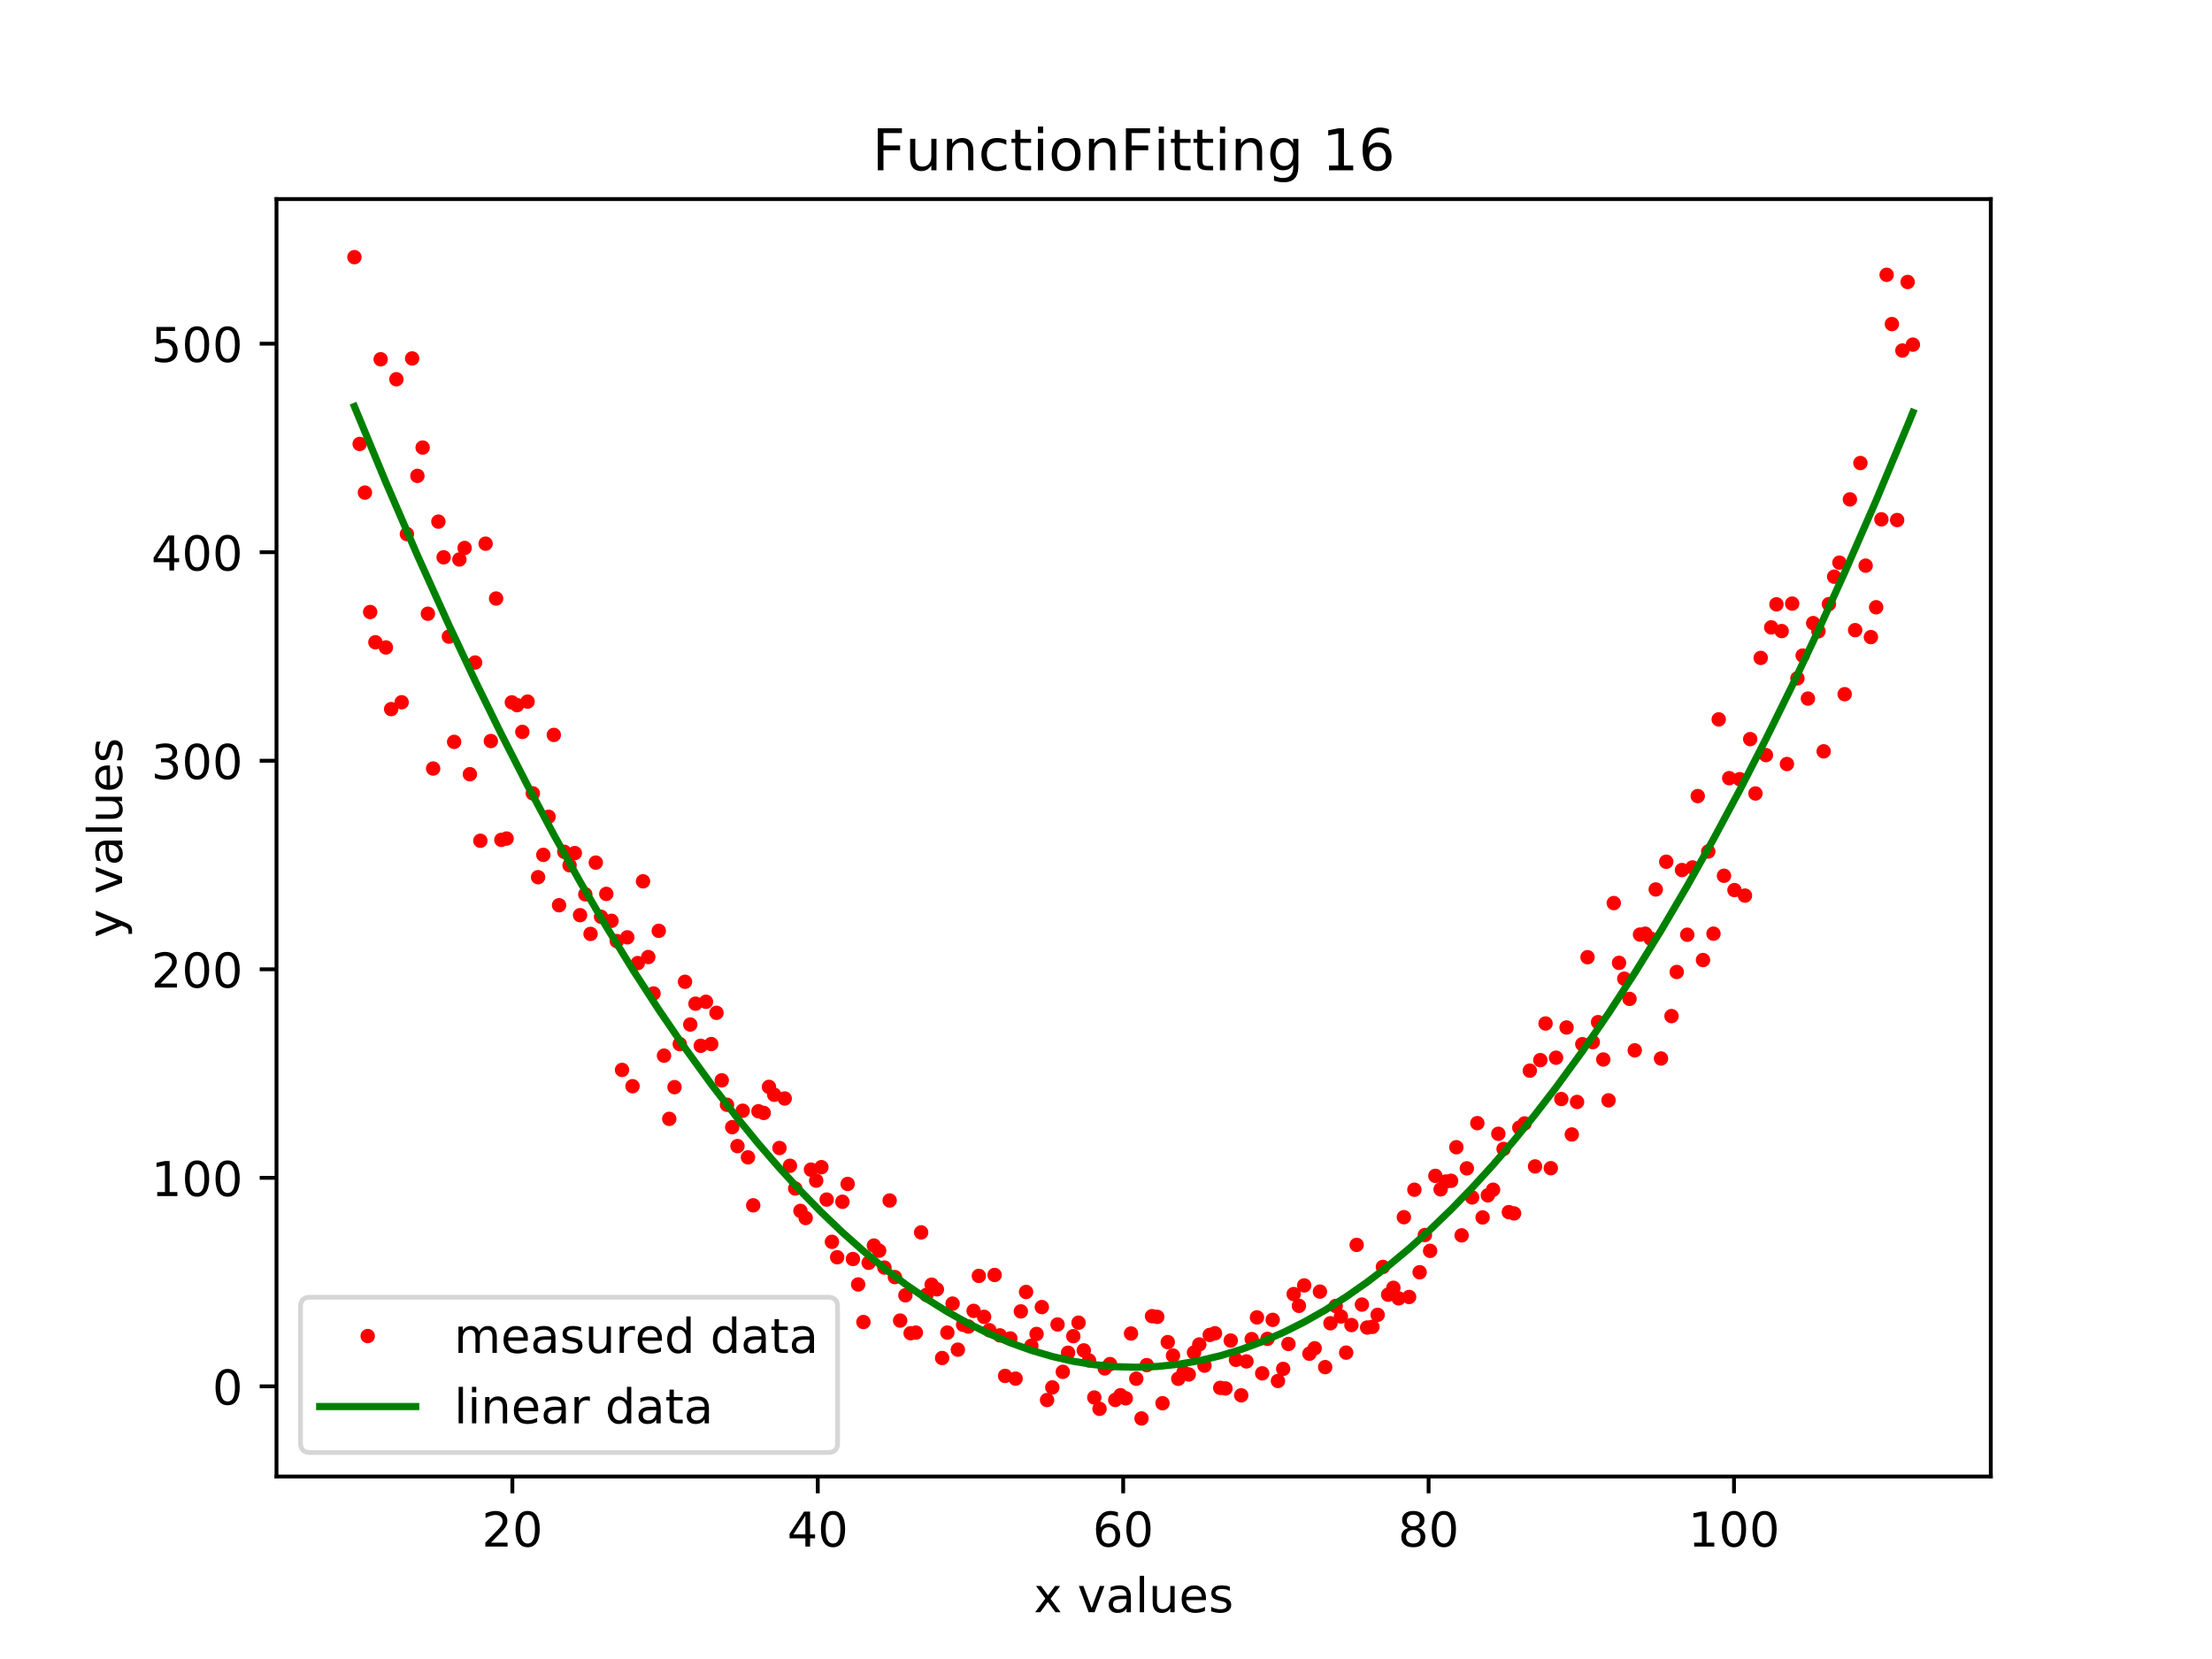 <?xml version="1.0" encoding="utf-8" standalone="no"?>
<!DOCTYPE svg PUBLIC "-//W3C//DTD SVG 1.1//EN"
  "http://www.w3.org/Graphics/SVG/1.1/DTD/svg11.dtd">
<!-- Created with matplotlib (https://matplotlib.org/) -->
<svg height="345.6pt" version="1.1" viewBox="0 0 460.8 345.6" width="460.8pt" xmlns="http://www.w3.org/2000/svg" xmlns:xlink="http://www.w3.org/1999/xlink">
 <defs>
  <style type="text/css">
*{stroke-linecap:butt;stroke-linejoin:round;}
  </style>
 </defs>
 <g id="figure_1">
  <g id="patch_1">
   <path d="M 0 345.6 
L 460.8 345.6 
L 460.8 0 
L 0 0 
z
" style="fill:#ffffff;"/>
  </g>
  <g id="axes_1">
   <g id="patch_2">
    <path d="M 57.6 307.584 
L 414.72 307.584 
L 414.72 41.472 
L 57.6 41.472 
z
" style="fill:#ffffff;"/>
   </g>
   <g id="matplotlib.axis_1">
    <g id="xtick_1">
     <g id="line2d_1">
      <defs>
       <path d="M 0 0 
L 0 3.5 
" id="me5ff15f5b8" style="stroke:#000000;stroke-width:0.8;"/>
      </defs>
      <g>
       <use style="stroke:#000000;stroke-width:0.8;" x="106.735" xlink:href="#me5ff15f5b8" y="307.584"/>
      </g>
     </g>
     <g id="text_1">
      <!-- 20 -->
      <defs>
       <path d="M 19.188 8.297 
L 53.609 8.297 
L 53.609 0 
L 7.328 0 
L 7.328 8.297 
Q 12.938 14.109 22.625 23.891 
Q 32.328 33.688 34.812 36.531 
Q 39.547 41.844 41.422 45.531 
Q 43.312 49.219 43.312 52.781 
Q 43.312 58.594 39.234 62.25 
Q 35.156 65.922 28.609 65.922 
Q 23.969 65.922 18.812 64.312 
Q 13.672 62.703 7.812 59.422 
L 7.812 69.391 
Q 13.766 71.781 18.938 73 
Q 24.125 74.219 28.422 74.219 
Q 39.75 74.219 46.484 68.547 
Q 53.219 62.891 53.219 53.422 
Q 53.219 48.922 51.531 44.891 
Q 49.859 40.875 45.406 35.406 
Q 44.188 33.984 37.641 27.219 
Q 31.109 20.453 19.188 8.297 
z
" id="DejaVuSans-50"/>
       <path d="M 31.781 66.406 
Q 24.172 66.406 20.328 58.906 
Q 16.5 51.422 16.5 36.375 
Q 16.5 21.391 20.328 13.891 
Q 24.172 6.391 31.781 6.391 
Q 39.453 6.391 43.281 13.891 
Q 47.125 21.391 47.125 36.375 
Q 47.125 51.422 43.281 58.906 
Q 39.453 66.406 31.781 66.406 
z
M 31.781 74.219 
Q 44.047 74.219 50.516 64.516 
Q 56.984 54.828 56.984 36.375 
Q 56.984 17.969 50.516 8.266 
Q 44.047 -1.422 31.781 -1.422 
Q 19.531 -1.422 13.062 8.266 
Q 6.594 17.969 6.594 36.375 
Q 6.594 54.828 13.062 64.516 
Q 19.531 74.219 31.781 74.219 
z
" id="DejaVuSans-48"/>
      </defs>
      <g transform="translate(100.373 322.182)scale(0.1 -0.1)">
       <use xlink:href="#DejaVuSans-50"/>
       <use x="63.623" xlink:href="#DejaVuSans-48"/>
      </g>
     </g>
    </g>
    <g id="xtick_2">
     <g id="line2d_2">
      <g>
       <use style="stroke:#000000;stroke-width:0.8;" x="170.358" xlink:href="#me5ff15f5b8" y="307.584"/>
      </g>
     </g>
     <g id="text_2">
      <!-- 40 -->
      <defs>
       <path d="M 37.797 64.312 
L 12.891 25.391 
L 37.797 25.391 
z
M 35.203 72.906 
L 47.609 72.906 
L 47.609 25.391 
L 58.016 25.391 
L 58.016 17.188 
L 47.609 17.188 
L 47.609 0 
L 37.797 0 
L 37.797 17.188 
L 4.891 17.188 
L 4.891 26.703 
z
" id="DejaVuSans-52"/>
      </defs>
      <g transform="translate(163.995 322.182)scale(0.1 -0.1)">
       <use xlink:href="#DejaVuSans-52"/>
       <use x="63.623" xlink:href="#DejaVuSans-48"/>
      </g>
     </g>
    </g>
    <g id="xtick_3">
     <g id="line2d_3">
      <g>
       <use style="stroke:#000000;stroke-width:0.8;" x="233.98" xlink:href="#me5ff15f5b8" y="307.584"/>
      </g>
     </g>
     <g id="text_3">
      <!-- 60 -->
      <defs>
       <path d="M 33.016 40.375 
Q 26.375 40.375 22.484 35.828 
Q 18.609 31.297 18.609 23.391 
Q 18.609 15.531 22.484 10.953 
Q 26.375 6.391 33.016 6.391 
Q 39.656 6.391 43.531 10.953 
Q 47.406 15.531 47.406 23.391 
Q 47.406 31.297 43.531 35.828 
Q 39.656 40.375 33.016 40.375 
z
M 52.594 71.297 
L 52.594 62.312 
Q 48.875 64.062 45.094 64.984 
Q 41.312 65.922 37.594 65.922 
Q 27.828 65.922 22.672 59.328 
Q 17.531 52.734 16.797 39.406 
Q 19.672 43.656 24.016 45.922 
Q 28.375 48.188 33.594 48.188 
Q 44.578 48.188 50.953 41.516 
Q 57.328 34.859 57.328 23.391 
Q 57.328 12.156 50.688 5.359 
Q 44.047 -1.422 33.016 -1.422 
Q 20.359 -1.422 13.672 8.266 
Q 6.984 17.969 6.984 36.375 
Q 6.984 53.656 15.188 63.938 
Q 23.391 74.219 37.203 74.219 
Q 40.922 74.219 44.703 73.484 
Q 48.484 72.75 52.594 71.297 
z
" id="DejaVuSans-54"/>
      </defs>
      <g transform="translate(227.618 322.182)scale(0.1 -0.1)">
       <use xlink:href="#DejaVuSans-54"/>
       <use x="63.623" xlink:href="#DejaVuSans-48"/>
      </g>
     </g>
    </g>
    <g id="xtick_4">
     <g id="line2d_4">
      <g>
       <use style="stroke:#000000;stroke-width:0.8;" x="297.602" xlink:href="#me5ff15f5b8" y="307.584"/>
      </g>
     </g>
     <g id="text_4">
      <!-- 80 -->
      <defs>
       <path d="M 31.781 34.625 
Q 24.75 34.625 20.719 30.859 
Q 16.703 27.094 16.703 20.516 
Q 16.703 13.922 20.719 10.156 
Q 24.75 6.391 31.781 6.391 
Q 38.812 6.391 42.859 10.172 
Q 46.922 13.969 46.922 20.516 
Q 46.922 27.094 42.891 30.859 
Q 38.875 34.625 31.781 34.625 
z
M 21.922 38.812 
Q 15.578 40.375 12.031 44.719 
Q 8.5 49.078 8.5 55.328 
Q 8.5 64.062 14.719 69.141 
Q 20.953 74.219 31.781 74.219 
Q 42.672 74.219 48.875 69.141 
Q 55.078 64.062 55.078 55.328 
Q 55.078 49.078 51.531 44.719 
Q 48 40.375 41.703 38.812 
Q 48.828 37.156 52.797 32.312 
Q 56.781 27.484 56.781 20.516 
Q 56.781 9.906 50.312 4.234 
Q 43.844 -1.422 31.781 -1.422 
Q 19.734 -1.422 13.25 4.234 
Q 6.781 9.906 6.781 20.516 
Q 6.781 27.484 10.781 32.312 
Q 14.797 37.156 21.922 38.812 
z
M 18.312 54.391 
Q 18.312 48.734 21.844 45.562 
Q 25.391 42.391 31.781 42.391 
Q 38.141 42.391 41.719 45.562 
Q 45.312 48.734 45.312 54.391 
Q 45.312 60.062 41.719 63.234 
Q 38.141 66.406 31.781 66.406 
Q 25.391 66.406 21.844 63.234 
Q 18.312 60.062 18.312 54.391 
z
" id="DejaVuSans-56"/>
      </defs>
      <g transform="translate(291.24 322.182)scale(0.1 -0.1)">
       <use xlink:href="#DejaVuSans-56"/>
       <use x="63.623" xlink:href="#DejaVuSans-48"/>
      </g>
     </g>
    </g>
    <g id="xtick_5">
     <g id="line2d_5">
      <g>
       <use style="stroke:#000000;stroke-width:0.8;" x="361.225" xlink:href="#me5ff15f5b8" y="307.584"/>
      </g>
     </g>
     <g id="text_5">
      <!-- 100 -->
      <defs>
       <path d="M 12.406 8.297 
L 28.516 8.297 
L 28.516 63.922 
L 10.984 60.406 
L 10.984 69.391 
L 28.422 72.906 
L 38.281 72.906 
L 38.281 8.297 
L 54.391 8.297 
L 54.391 0 
L 12.406 0 
z
" id="DejaVuSans-49"/>
      </defs>
      <g transform="translate(351.681 322.182)scale(0.1 -0.1)">
       <use xlink:href="#DejaVuSans-49"/>
       <use x="63.623" xlink:href="#DejaVuSans-48"/>
       <use x="127.246" xlink:href="#DejaVuSans-48"/>
      </g>
     </g>
    </g>
    <g id="text_6">
     <!-- x values -->
     <defs>
      <path d="M 54.891 54.688 
L 35.109 28.078 
L 55.906 0 
L 45.312 0 
L 29.391 21.484 
L 13.484 0 
L 2.875 0 
L 24.125 28.609 
L 4.688 54.688 
L 15.281 54.688 
L 29.781 35.203 
L 44.281 54.688 
z
" id="DejaVuSans-120"/>
      <path id="DejaVuSans-32"/>
      <path d="M 2.984 54.688 
L 12.5 54.688 
L 29.594 8.797 
L 46.688 54.688 
L 56.203 54.688 
L 35.688 0 
L 23.484 0 
z
" id="DejaVuSans-118"/>
      <path d="M 34.281 27.484 
Q 23.391 27.484 19.188 25 
Q 14.984 22.516 14.984 16.5 
Q 14.984 11.719 18.141 8.906 
Q 21.297 6.109 26.703 6.109 
Q 34.188 6.109 38.703 11.406 
Q 43.219 16.703 43.219 25.484 
L 43.219 27.484 
z
M 52.203 31.203 
L 52.203 0 
L 43.219 0 
L 43.219 8.297 
Q 40.141 3.328 35.547 0.953 
Q 30.953 -1.422 24.312 -1.422 
Q 15.922 -1.422 10.953 3.297 
Q 6 8.016 6 15.922 
Q 6 25.141 12.172 29.828 
Q 18.359 34.516 30.609 34.516 
L 43.219 34.516 
L 43.219 35.406 
Q 43.219 41.609 39.141 45 
Q 35.062 48.391 27.688 48.391 
Q 23 48.391 18.547 47.266 
Q 14.109 46.141 10.016 43.891 
L 10.016 52.203 
Q 14.938 54.109 19.578 55.047 
Q 24.219 56 28.609 56 
Q 40.484 56 46.344 49.844 
Q 52.203 43.703 52.203 31.203 
z
" id="DejaVuSans-97"/>
      <path d="M 9.422 75.984 
L 18.406 75.984 
L 18.406 0 
L 9.422 0 
z
" id="DejaVuSans-108"/>
      <path d="M 8.5 21.578 
L 8.5 54.688 
L 17.484 54.688 
L 17.484 21.922 
Q 17.484 14.156 20.5 10.266 
Q 23.531 6.391 29.594 6.391 
Q 36.859 6.391 41.078 11.031 
Q 45.312 15.672 45.312 23.688 
L 45.312 54.688 
L 54.297 54.688 
L 54.297 0 
L 45.312 0 
L 45.312 8.406 
Q 42.047 3.422 37.719 1 
Q 33.406 -1.422 27.688 -1.422 
Q 18.266 -1.422 13.375 4.438 
Q 8.5 10.297 8.5 21.578 
z
M 31.109 56 
z
" id="DejaVuSans-117"/>
      <path d="M 56.203 29.594 
L 56.203 25.203 
L 14.891 25.203 
Q 15.484 15.922 20.484 11.062 
Q 25.484 6.203 34.422 6.203 
Q 39.594 6.203 44.453 7.469 
Q 49.312 8.734 54.109 11.281 
L 54.109 2.781 
Q 49.266 0.734 44.188 -0.344 
Q 39.109 -1.422 33.891 -1.422 
Q 20.797 -1.422 13.156 6.188 
Q 5.516 13.812 5.516 26.812 
Q 5.516 40.234 12.766 48.109 
Q 20.016 56 32.328 56 
Q 43.359 56 49.781 48.891 
Q 56.203 41.797 56.203 29.594 
z
M 47.219 32.234 
Q 47.125 39.594 43.094 43.984 
Q 39.062 48.391 32.422 48.391 
Q 24.906 48.391 20.391 44.141 
Q 15.875 39.891 15.188 32.172 
z
" id="DejaVuSans-101"/>
      <path d="M 44.281 53.078 
L 44.281 44.578 
Q 40.484 46.531 36.375 47.5 
Q 32.281 48.484 27.875 48.484 
Q 21.188 48.484 17.844 46.438 
Q 14.5 44.391 14.5 40.281 
Q 14.5 37.156 16.891 35.375 
Q 19.281 33.594 26.516 31.984 
L 29.594 31.297 
Q 39.156 29.25 43.188 25.516 
Q 47.219 21.781 47.219 15.094 
Q 47.219 7.469 41.188 3.016 
Q 35.156 -1.422 24.609 -1.422 
Q 20.219 -1.422 15.453 -0.562 
Q 10.688 0.297 5.422 2 
L 5.422 11.281 
Q 10.406 8.688 15.234 7.391 
Q 20.062 6.109 24.812 6.109 
Q 31.156 6.109 34.562 8.281 
Q 37.984 10.453 37.984 14.406 
Q 37.984 18.062 35.516 20.016 
Q 33.062 21.969 24.703 23.781 
L 21.578 24.516 
Q 13.234 26.266 9.516 29.906 
Q 5.812 33.547 5.812 39.891 
Q 5.812 47.609 11.281 51.797 
Q 16.75 56 26.812 56 
Q 31.781 56 36.172 55.266 
Q 40.578 54.547 44.281 53.078 
z
" id="DejaVuSans-115"/>
     </defs>
     <g transform="translate(215.349 335.861)scale(0.1 -0.1)">
      <use xlink:href="#DejaVuSans-120"/>
      <use x="59.18" xlink:href="#DejaVuSans-32"/>
      <use x="90.967" xlink:href="#DejaVuSans-118"/>
      <use x="150.146" xlink:href="#DejaVuSans-97"/>
      <use x="211.426" xlink:href="#DejaVuSans-108"/>
      <use x="239.209" xlink:href="#DejaVuSans-117"/>
      <use x="302.588" xlink:href="#DejaVuSans-101"/>
      <use x="364.111" xlink:href="#DejaVuSans-115"/>
     </g>
    </g>
   </g>
   <g id="matplotlib.axis_2">
    <g id="ytick_1">
     <g id="line2d_6">
      <defs>
       <path d="M 0 0 
L -3.5 0 
" id="m2e636788b8" style="stroke:#000000;stroke-width:0.8;"/>
      </defs>
      <g>
       <use style="stroke:#000000;stroke-width:0.8;" x="57.6" xlink:href="#m2e636788b8" y="288.799"/>
      </g>
     </g>
     <g id="text_7">
      <!-- 0 -->
      <g transform="translate(44.237 292.598)scale(0.1 -0.1)">
       <use xlink:href="#DejaVuSans-48"/>
      </g>
     </g>
    </g>
    <g id="ytick_2">
     <g id="line2d_7">
      <g>
       <use style="stroke:#000000;stroke-width:0.8;" x="57.6" xlink:href="#m2e636788b8" y="245.358"/>
      </g>
     </g>
     <g id="text_8">
      <!-- 100 -->
      <g transform="translate(31.512 249.158)scale(0.1 -0.1)">
       <use xlink:href="#DejaVuSans-49"/>
       <use x="63.623" xlink:href="#DejaVuSans-48"/>
       <use x="127.246" xlink:href="#DejaVuSans-48"/>
      </g>
     </g>
    </g>
    <g id="ytick_3">
     <g id="line2d_8">
      <g>
       <use style="stroke:#000000;stroke-width:0.8;" x="57.6" xlink:href="#m2e636788b8" y="201.918"/>
      </g>
     </g>
     <g id="text_9">
      <!-- 200 -->
      <g transform="translate(31.512 205.718)scale(0.1 -0.1)">
       <use xlink:href="#DejaVuSans-50"/>
       <use x="63.623" xlink:href="#DejaVuSans-48"/>
       <use x="127.246" xlink:href="#DejaVuSans-48"/>
      </g>
     </g>
    </g>
    <g id="ytick_4">
     <g id="line2d_9">
      <g>
       <use style="stroke:#000000;stroke-width:0.8;" x="57.6" xlink:href="#m2e636788b8" y="158.478"/>
      </g>
     </g>
     <g id="text_10">
      <!-- 300 -->
      <defs>
       <path d="M 40.578 39.312 
Q 47.656 37.797 51.625 33 
Q 55.609 28.219 55.609 21.188 
Q 55.609 10.406 48.188 4.484 
Q 40.766 -1.422 27.094 -1.422 
Q 22.516 -1.422 17.656 -0.516 
Q 12.797 0.391 7.625 2.203 
L 7.625 11.719 
Q 11.719 9.328 16.594 8.109 
Q 21.484 6.891 26.812 6.891 
Q 36.078 6.891 40.938 10.547 
Q 45.797 14.203 45.797 21.188 
Q 45.797 27.641 41.281 31.266 
Q 36.766 34.906 28.719 34.906 
L 20.219 34.906 
L 20.219 43.016 
L 29.109 43.016 
Q 36.375 43.016 40.234 45.922 
Q 44.094 48.828 44.094 54.297 
Q 44.094 59.906 40.109 62.906 
Q 36.141 65.922 28.719 65.922 
Q 24.656 65.922 20.016 65.031 
Q 15.375 64.156 9.812 62.312 
L 9.812 71.094 
Q 15.438 72.656 20.344 73.438 
Q 25.25 74.219 29.594 74.219 
Q 40.828 74.219 47.359 69.109 
Q 53.906 64.016 53.906 55.328 
Q 53.906 49.266 50.438 45.094 
Q 46.969 40.922 40.578 39.312 
z
" id="DejaVuSans-51"/>
      </defs>
      <g transform="translate(31.512 162.277)scale(0.1 -0.1)">
       <use xlink:href="#DejaVuSans-51"/>
       <use x="63.623" xlink:href="#DejaVuSans-48"/>
       <use x="127.246" xlink:href="#DejaVuSans-48"/>
      </g>
     </g>
    </g>
    <g id="ytick_5">
     <g id="line2d_10">
      <g>
       <use style="stroke:#000000;stroke-width:0.8;" x="57.6" xlink:href="#m2e636788b8" y="115.038"/>
      </g>
     </g>
     <g id="text_11">
      <!-- 400 -->
      <g transform="translate(31.512 118.837)scale(0.1 -0.1)">
       <use xlink:href="#DejaVuSans-52"/>
       <use x="63.623" xlink:href="#DejaVuSans-48"/>
       <use x="127.246" xlink:href="#DejaVuSans-48"/>
      </g>
     </g>
    </g>
    <g id="ytick_6">
     <g id="line2d_11">
      <g>
       <use style="stroke:#000000;stroke-width:0.8;" x="57.6" xlink:href="#m2e636788b8" y="71.598"/>
      </g>
     </g>
     <g id="text_12">
      <!-- 500 -->
      <defs>
       <path d="M 10.797 72.906 
L 49.516 72.906 
L 49.516 64.594 
L 19.828 64.594 
L 19.828 46.734 
Q 21.969 47.469 24.109 47.828 
Q 26.266 48.188 28.422 48.188 
Q 40.625 48.188 47.75 41.5 
Q 54.891 34.812 54.891 23.391 
Q 54.891 11.625 47.562 5.094 
Q 40.234 -1.422 26.906 -1.422 
Q 22.312 -1.422 17.547 -0.641 
Q 12.797 0.141 7.719 1.703 
L 7.719 11.625 
Q 12.109 9.234 16.797 8.062 
Q 21.484 6.891 26.703 6.891 
Q 35.156 6.891 40.078 11.328 
Q 45.016 15.766 45.016 23.391 
Q 45.016 31 40.078 35.438 
Q 35.156 39.891 26.703 39.891 
Q 22.75 39.891 18.812 39.016 
Q 14.891 38.141 10.797 36.281 
z
" id="DejaVuSans-53"/>
      </defs>
      <g transform="translate(31.512 75.397)scale(0.1 -0.1)">
       <use xlink:href="#DejaVuSans-53"/>
       <use x="63.623" xlink:href="#DejaVuSans-48"/>
       <use x="127.246" xlink:href="#DejaVuSans-48"/>
      </g>
     </g>
    </g>
    <g id="text_13">
     <!-- y values -->
     <defs>
      <path d="M 32.172 -5.078 
Q 28.375 -14.844 24.75 -17.812 
Q 21.141 -20.797 15.094 -20.797 
L 7.906 -20.797 
L 7.906 -13.281 
L 13.188 -13.281 
Q 16.891 -13.281 18.938 -11.516 
Q 21 -9.766 23.484 -3.219 
L 25.094 0.875 
L 2.984 54.688 
L 12.5 54.688 
L 29.594 11.922 
L 46.688 54.688 
L 56.203 54.688 
z
" id="DejaVuSans-121"/>
     </defs>
     <g transform="translate(25.433 195.339)rotate(-90)scale(0.1 -0.1)">
      <use xlink:href="#DejaVuSans-121"/>
      <use x="59.18" xlink:href="#DejaVuSans-32"/>
      <use x="90.967" xlink:href="#DejaVuSans-118"/>
      <use x="150.146" xlink:href="#DejaVuSans-97"/>
      <use x="211.426" xlink:href="#DejaVuSans-108"/>
      <use x="239.209" xlink:href="#DejaVuSans-117"/>
      <use x="302.588" xlink:href="#DejaVuSans-101"/>
      <use x="364.111" xlink:href="#DejaVuSans-115"/>
     </g>
    </g>
   </g>
   <g id="line2d_12">
    <defs>
     <path d="M 0 1 
C 0.265 1 0.52 0.895 0.707 0.707 
C 0.895 0.52 1 0.265 1 0 
C 1 -0.265 0.895 -0.52 0.707 -0.707 
C 0.52 -0.895 0.265 -1 0 -1 
C -0.265 -1 -0.52 -0.895 -0.707 -0.707 
C -0.895 -0.52 -1 -0.265 -1 0 
C -1 0.265 -0.895 0.52 -0.707 0.707 
C -0.52 0.895 -0.265 1 0 1 
z
" id="m6b97459935" style="stroke:#ff0000;"/>
    </defs>
    <g clip-path="url(#pd536da0199)">
     <use style="fill:#ff0000;stroke:#ff0000;" x="73.833" xlink:href="#m6b97459935" y="53.568"/>
     <use style="fill:#ff0000;stroke:#ff0000;" x="74.926" xlink:href="#m6b97459935" y="92.484"/>
     <use style="fill:#ff0000;stroke:#ff0000;" x="76.019" xlink:href="#m6b97459935" y="102.616"/>
     <use style="fill:#ff0000;stroke:#ff0000;" x="77.112" xlink:href="#m6b97459935" y="127.495"/>
     <use style="fill:#ff0000;stroke:#ff0000;" x="78.205" xlink:href="#m6b97459935" y="133.796"/>
     <use style="fill:#ff0000;stroke:#ff0000;" x="79.298" xlink:href="#m6b97459935" y="74.844"/>
     <use style="fill:#ff0000;stroke:#ff0000;" x="80.391" xlink:href="#m6b97459935" y="134.876"/>
     <use style="fill:#ff0000;stroke:#ff0000;" x="81.485" xlink:href="#m6b97459935" y="147.72"/>
     <use style="fill:#ff0000;stroke:#ff0000;" x="82.578" xlink:href="#m6b97459935" y="79.005"/>
     <use style="fill:#ff0000;stroke:#ff0000;" x="83.671" xlink:href="#m6b97459935" y="146.294"/>
     <use style="fill:#ff0000;stroke:#ff0000;" x="84.764" xlink:href="#m6b97459935" y="111.251"/>
     <use style="fill:#ff0000;stroke:#ff0000;" x="85.857" xlink:href="#m6b97459935" y="74.672"/>
     <use style="fill:#ff0000;stroke:#ff0000;" x="86.95" xlink:href="#m6b97459935" y="99.134"/>
     <use style="fill:#ff0000;stroke:#ff0000;" x="88.043" xlink:href="#m6b97459935" y="93.234"/>
     <use style="fill:#ff0000;stroke:#ff0000;" x="89.136" xlink:href="#m6b97459935" y="127.853"/>
     <use style="fill:#ff0000;stroke:#ff0000;" x="90.229" xlink:href="#m6b97459935" y="160.101"/>
     <use style="fill:#ff0000;stroke:#ff0000;" x="91.323" xlink:href="#m6b97459935" y="108.663"/>
     <use style="fill:#ff0000;stroke:#ff0000;" x="92.416" xlink:href="#m6b97459935" y="116.097"/>
     <use style="fill:#ff0000;stroke:#ff0000;" x="93.509" xlink:href="#m6b97459935" y="132.622"/>
     <use style="fill:#ff0000;stroke:#ff0000;" x="94.602" xlink:href="#m6b97459935" y="154.548"/>
     <use style="fill:#ff0000;stroke:#ff0000;" x="95.695" xlink:href="#m6b97459935" y="116.546"/>
     <use style="fill:#ff0000;stroke:#ff0000;" x="96.788" xlink:href="#m6b97459935" y="114.157"/>
     <use style="fill:#ff0000;stroke:#ff0000;" x="97.881" xlink:href="#m6b97459935" y="161.286"/>
     <use style="fill:#ff0000;stroke:#ff0000;" x="98.974" xlink:href="#m6b97459935" y="138.015"/>
     <use style="fill:#ff0000;stroke:#ff0000;" x="100.067" xlink:href="#m6b97459935" y="175.147"/>
     <use style="fill:#ff0000;stroke:#ff0000;" x="101.161" xlink:href="#m6b97459935" y="113.257"/>
     <use style="fill:#ff0000;stroke:#ff0000;" x="102.254" xlink:href="#m6b97459935" y="154.368"/>
     <use style="fill:#ff0000;stroke:#ff0000;" x="103.347" xlink:href="#m6b97459935" y="124.683"/>
     <use style="fill:#ff0000;stroke:#ff0000;" x="104.44" xlink:href="#m6b97459935" y="174.96"/>
     <use style="fill:#ff0000;stroke:#ff0000;" x="105.533" xlink:href="#m6b97459935" y="174.682"/>
     <use style="fill:#ff0000;stroke:#ff0000;" x="106.626" xlink:href="#m6b97459935" y="146.313"/>
     <use style="fill:#ff0000;stroke:#ff0000;" x="107.719" xlink:href="#m6b97459935" y="146.893"/>
     <use style="fill:#ff0000;stroke:#ff0000;" x="108.812" xlink:href="#m6b97459935" y="152.466"/>
     <use style="fill:#ff0000;stroke:#ff0000;" x="109.905" xlink:href="#m6b97459935" y="146.157"/>
     <use style="fill:#ff0000;stroke:#ff0000;" x="110.999" xlink:href="#m6b97459935" y="165.277"/>
     <use style="fill:#ff0000;stroke:#ff0000;" x="112.092" xlink:href="#m6b97459935" y="182.736"/>
     <use style="fill:#ff0000;stroke:#ff0000;" x="113.185" xlink:href="#m6b97459935" y="178.087"/>
     <use style="fill:#ff0000;stroke:#ff0000;" x="114.278" xlink:href="#m6b97459935" y="170.148"/>
     <use style="fill:#ff0000;stroke:#ff0000;" x="115.371" xlink:href="#m6b97459935" y="153.098"/>
     <use style="fill:#ff0000;stroke:#ff0000;" x="116.464" xlink:href="#m6b97459935" y="188.579"/>
     <use style="fill:#ff0000;stroke:#ff0000;" x="117.557" xlink:href="#m6b97459935" y="177.451"/>
     <use style="fill:#ff0000;stroke:#ff0000;" x="118.65" xlink:href="#m6b97459935" y="180.251"/>
     <use style="fill:#ff0000;stroke:#ff0000;" x="119.743" xlink:href="#m6b97459935" y="177.709"/>
     <use style="fill:#ff0000;stroke:#ff0000;" x="120.837" xlink:href="#m6b97459935" y="190.645"/>
     <use style="fill:#ff0000;stroke:#ff0000;" x="121.93" xlink:href="#m6b97459935" y="186.303"/>
     <use style="fill:#ff0000;stroke:#ff0000;" x="123.023" xlink:href="#m6b97459935" y="194.55"/>
     <use style="fill:#ff0000;stroke:#ff0000;" x="124.116" xlink:href="#m6b97459935" y="179.695"/>
     <use style="fill:#ff0000;stroke:#ff0000;" x="125.209" xlink:href="#m6b97459935" y="190.981"/>
     <use style="fill:#ff0000;stroke:#ff0000;" x="126.302" xlink:href="#m6b97459935" y="186.216"/>
     <use style="fill:#ff0000;stroke:#ff0000;" x="127.395" xlink:href="#m6b97459935" y="191.821"/>
     <use style="fill:#ff0000;stroke:#ff0000;" x="128.488" xlink:href="#m6b97459935" y="196.042"/>
     <use style="fill:#ff0000;stroke:#ff0000;" x="129.581" xlink:href="#m6b97459935" y="222.884"/>
     <use style="fill:#ff0000;stroke:#ff0000;" x="130.675" xlink:href="#m6b97459935" y="195.263"/>
     <use style="fill:#ff0000;stroke:#ff0000;" x="131.768" xlink:href="#m6b97459935" y="226.279"/>
     <use style="fill:#ff0000;stroke:#ff0000;" x="132.861" xlink:href="#m6b97459935" y="200.629"/>
     <use style="fill:#ff0000;stroke:#ff0000;" x="133.954" xlink:href="#m6b97459935" y="183.594"/>
     <use style="fill:#ff0000;stroke:#ff0000;" x="135.047" xlink:href="#m6b97459935" y="199.368"/>
     <use style="fill:#ff0000;stroke:#ff0000;" x="136.14" xlink:href="#m6b97459935" y="206.959"/>
     <use style="fill:#ff0000;stroke:#ff0000;" x="137.233" xlink:href="#m6b97459935" y="193.909"/>
     <use style="fill:#ff0000;stroke:#ff0000;" x="138.326" xlink:href="#m6b97459935" y="219.912"/>
     <use style="fill:#ff0000;stroke:#ff0000;" x="139.42" xlink:href="#m6b97459935" y="233.079"/>
     <use style="fill:#ff0000;stroke:#ff0000;" x="140.513" xlink:href="#m6b97459935" y="226.474"/>
     <use style="fill:#ff0000;stroke:#ff0000;" x="141.606" xlink:href="#m6b97459935" y="217.502"/>
     <use style="fill:#ff0000;stroke:#ff0000;" x="142.699" xlink:href="#m6b97459935" y="204.524"/>
     <use style="fill:#ff0000;stroke:#ff0000;" x="143.792" xlink:href="#m6b97459935" y="213.429"/>
     <use style="fill:#ff0000;stroke:#ff0000;" x="144.885" xlink:href="#m6b97459935" y="209.083"/>
     <use style="fill:#ff0000;stroke:#ff0000;" x="145.978" xlink:href="#m6b97459935" y="217.858"/>
     <use style="fill:#ff0000;stroke:#ff0000;" x="147.071" xlink:href="#m6b97459935" y="208.691"/>
     <use style="fill:#ff0000;stroke:#ff0000;" x="148.164" xlink:href="#m6b97459935" y="217.495"/>
     <use style="fill:#ff0000;stroke:#ff0000;" x="149.258" xlink:href="#m6b97459935" y="210.989"/>
     <use style="fill:#ff0000;stroke:#ff0000;" x="150.351" xlink:href="#m6b97459935" y="225.054"/>
     <use style="fill:#ff0000;stroke:#ff0000;" x="151.444" xlink:href="#m6b97459935" y="230.145"/>
     <use style="fill:#ff0000;stroke:#ff0000;" x="152.537" xlink:href="#m6b97459935" y="234.806"/>
     <use style="fill:#ff0000;stroke:#ff0000;" x="153.63" xlink:href="#m6b97459935" y="238.756"/>
     <use style="fill:#ff0000;stroke:#ff0000;" x="154.723" xlink:href="#m6b97459935" y="231.386"/>
     <use style="fill:#ff0000;stroke:#ff0000;" x="155.816" xlink:href="#m6b97459935" y="241.095"/>
     <use style="fill:#ff0000;stroke:#ff0000;" x="156.909" xlink:href="#m6b97459935" y="251.094"/>
     <use style="fill:#ff0000;stroke:#ff0000;" x="158.002" xlink:href="#m6b97459935" y="231.496"/>
     <use style="fill:#ff0000;stroke:#ff0000;" x="159.096" xlink:href="#m6b97459935" y="231.841"/>
     <use style="fill:#ff0000;stroke:#ff0000;" x="160.189" xlink:href="#m6b97459935" y="226.419"/>
     <use style="fill:#ff0000;stroke:#ff0000;" x="161.282" xlink:href="#m6b97459935" y="228.056"/>
     <use style="fill:#ff0000;stroke:#ff0000;" x="162.375" xlink:href="#m6b97459935" y="239.148"/>
     <use style="fill:#ff0000;stroke:#ff0000;" x="163.468" xlink:href="#m6b97459935" y="228.834"/>
     <use style="fill:#ff0000;stroke:#ff0000;" x="164.561" xlink:href="#m6b97459935" y="242.854"/>
     <use style="fill:#ff0000;stroke:#ff0000;" x="165.654" xlink:href="#m6b97459935" y="247.585"/>
     <use style="fill:#ff0000;stroke:#ff0000;" x="166.747" xlink:href="#m6b97459935" y="252.253"/>
     <use style="fill:#ff0000;stroke:#ff0000;" x="167.84" xlink:href="#m6b97459935" y="253.731"/>
     <use style="fill:#ff0000;stroke:#ff0000;" x="168.934" xlink:href="#m6b97459935" y="243.651"/>
     <use style="fill:#ff0000;stroke:#ff0000;" x="170.027" xlink:href="#m6b97459935" y="245.952"/>
     <use style="fill:#ff0000;stroke:#ff0000;" x="171.12" xlink:href="#m6b97459935" y="243.142"/>
     <use style="fill:#ff0000;stroke:#ff0000;" x="172.213" xlink:href="#m6b97459935" y="249.89"/>
     <use style="fill:#ff0000;stroke:#ff0000;" x="173.306" xlink:href="#m6b97459935" y="258.695"/>
     <use style="fill:#ff0000;stroke:#ff0000;" x="174.399" xlink:href="#m6b97459935" y="261.909"/>
     <use style="fill:#ff0000;stroke:#ff0000;" x="175.492" xlink:href="#m6b97459935" y="250.352"/>
     <use style="fill:#ff0000;stroke:#ff0000;" x="176.585" xlink:href="#m6b97459935" y="246.637"/>
     <use style="fill:#ff0000;stroke:#ff0000;" x="177.678" xlink:href="#m6b97459935" y="262.275"/>
     <use style="fill:#ff0000;stroke:#ff0000;" x="178.772" xlink:href="#m6b97459935" y="267.576"/>
     <use style="fill:#ff0000;stroke:#ff0000;" x="179.865" xlink:href="#m6b97459935" y="275.404"/>
     <use style="fill:#ff0000;stroke:#ff0000;" x="180.958" xlink:href="#m6b97459935" y="263.062"/>
     <use style="fill:#ff0000;stroke:#ff0000;" x="182.051" xlink:href="#m6b97459935" y="259.475"/>
     <use style="fill:#ff0000;stroke:#ff0000;" x="183.144" xlink:href="#m6b97459935" y="260.544"/>
     <use style="fill:#ff0000;stroke:#ff0000;" x="184.237" xlink:href="#m6b97459935" y="264.056"/>
     <use style="fill:#ff0000;stroke:#ff0000;" x="185.33" xlink:href="#m6b97459935" y="250.083"/>
     <use style="fill:#ff0000;stroke:#ff0000;" x="186.423" xlink:href="#m6b97459935" y="266.042"/>
     <use style="fill:#ff0000;stroke:#ff0000;" x="187.516" xlink:href="#m6b97459935" y="275.099"/>
     <use style="fill:#ff0000;stroke:#ff0000;" x="188.61" xlink:href="#m6b97459935" y="269.835"/>
     <use style="fill:#ff0000;stroke:#ff0000;" x="189.703" xlink:href="#m6b97459935" y="277.734"/>
     <use style="fill:#ff0000;stroke:#ff0000;" x="190.796" xlink:href="#m6b97459935" y="277.607"/>
     <use style="fill:#ff0000;stroke:#ff0000;" x="191.889" xlink:href="#m6b97459935" y="256.733"/>
     <use style="fill:#ff0000;stroke:#ff0000;" x="192.982" xlink:href="#m6b97459935" y="269.755"/>
     <use style="fill:#ff0000;stroke:#ff0000;" x="194.075" xlink:href="#m6b97459935" y="267.624"/>
     <use style="fill:#ff0000;stroke:#ff0000;" x="195.168" xlink:href="#m6b97459935" y="268.59"/>
     <use style="fill:#ff0000;stroke:#ff0000;" x="196.261" xlink:href="#m6b97459935" y="282.902"/>
     <use style="fill:#ff0000;stroke:#ff0000;" x="197.354" xlink:href="#m6b97459935" y="277.601"/>
     <use style="fill:#ff0000;stroke:#ff0000;" x="198.448" xlink:href="#m6b97459935" y="271.565"/>
     <use style="fill:#ff0000;stroke:#ff0000;" x="199.541" xlink:href="#m6b97459935" y="281.16"/>
     <use style="fill:#ff0000;stroke:#ff0000;" x="200.634" xlink:href="#m6b97459935" y="275.976"/>
     <use style="fill:#ff0000;stroke:#ff0000;" x="201.727" xlink:href="#m6b97459935" y="276.344"/>
     <use style="fill:#ff0000;stroke:#ff0000;" x="202.82" xlink:href="#m6b97459935" y="273.08"/>
     <use style="fill:#ff0000;stroke:#ff0000;" x="203.913" xlink:href="#m6b97459935" y="265.792"/>
     <use style="fill:#ff0000;stroke:#ff0000;" x="205.006" xlink:href="#m6b97459935" y="274.322"/>
     <use style="fill:#ff0000;stroke:#ff0000;" x="206.099" xlink:href="#m6b97459935" y="277.11"/>
     <use style="fill:#ff0000;stroke:#ff0000;" x="207.193" xlink:href="#m6b97459935" y="265.601"/>
     <use style="fill:#ff0000;stroke:#ff0000;" x="208.286" xlink:href="#m6b97459935" y="278.179"/>
     <use style="fill:#ff0000;stroke:#ff0000;" x="209.379" xlink:href="#m6b97459935" y="286.627"/>
     <use style="fill:#ff0000;stroke:#ff0000;" x="210.472" xlink:href="#m6b97459935" y="278.821"/>
     <use style="fill:#ff0000;stroke:#ff0000;" x="211.565" xlink:href="#m6b97459935" y="287.19"/>
     <use style="fill:#ff0000;stroke:#ff0000;" x="212.658" xlink:href="#m6b97459935" y="273.185"/>
     <use style="fill:#ff0000;stroke:#ff0000;" x="213.751" xlink:href="#m6b97459935" y="269.138"/>
     <use style="fill:#ff0000;stroke:#ff0000;" x="214.844" xlink:href="#m6b97459935" y="280.349"/>
     <use style="fill:#ff0000;stroke:#ff0000;" x="215.937" xlink:href="#m6b97459935" y="277.888"/>
     <use style="fill:#ff0000;stroke:#ff0000;" x="217.031" xlink:href="#m6b97459935" y="272.29"/>
     <use style="fill:#ff0000;stroke:#ff0000;" x="218.124" xlink:href="#m6b97459935" y="291.652"/>
     <use style="fill:#ff0000;stroke:#ff0000;" x="219.217" xlink:href="#m6b97459935" y="289.015"/>
     <use style="fill:#ff0000;stroke:#ff0000;" x="220.31" xlink:href="#m6b97459935" y="275.913"/>
     <use style="fill:#ff0000;stroke:#ff0000;" x="221.403" xlink:href="#m6b97459935" y="285.778"/>
     <use style="fill:#ff0000;stroke:#ff0000;" x="222.496" xlink:href="#m6b97459935" y="281.799"/>
     <use style="fill:#ff0000;stroke:#ff0000;" x="223.589" xlink:href="#m6b97459935" y="278.35"/>
     <use style="fill:#ff0000;stroke:#ff0000;" x="224.682" xlink:href="#m6b97459935" y="275.541"/>
     <use style="fill:#ff0000;stroke:#ff0000;" x="225.775" xlink:href="#m6b97459935" y="281.31"/>
     <use style="fill:#ff0000;stroke:#ff0000;" x="226.869" xlink:href="#m6b97459935" y="283.407"/>
     <use style="fill:#ff0000;stroke:#ff0000;" x="227.962" xlink:href="#m6b97459935" y="291.128"/>
     <use style="fill:#ff0000;stroke:#ff0000;" x="229.055" xlink:href="#m6b97459935" y="293.482"/>
     <use style="fill:#ff0000;stroke:#ff0000;" x="230.148" xlink:href="#m6b97459935" y="285.061"/>
     <use style="fill:#ff0000;stroke:#ff0000;" x="231.241" xlink:href="#m6b97459935" y="284.164"/>
     <use style="fill:#ff0000;stroke:#ff0000;" x="232.334" xlink:href="#m6b97459935" y="291.634"/>
     <use style="fill:#ff0000;stroke:#ff0000;" x="233.427" xlink:href="#m6b97459935" y="290.65"/>
     <use style="fill:#ff0000;stroke:#ff0000;" x="234.52" xlink:href="#m6b97459935" y="291.297"/>
     <use style="fill:#ff0000;stroke:#ff0000;" x="235.613" xlink:href="#m6b97459935" y="277.794"/>
     <use style="fill:#ff0000;stroke:#ff0000;" x="236.707" xlink:href="#m6b97459935" y="287.209"/>
     <use style="fill:#ff0000;stroke:#ff0000;" x="237.8" xlink:href="#m6b97459935" y="295.488"/>
     <use style="fill:#ff0000;stroke:#ff0000;" x="238.893" xlink:href="#m6b97459935" y="284.377"/>
     <use style="fill:#ff0000;stroke:#ff0000;" x="239.986" xlink:href="#m6b97459935" y="274.183"/>
     <use style="fill:#ff0000;stroke:#ff0000;" x="241.079" xlink:href="#m6b97459935" y="274.323"/>
     <use style="fill:#ff0000;stroke:#ff0000;" x="242.172" xlink:href="#m6b97459935" y="292.319"/>
     <use style="fill:#ff0000;stroke:#ff0000;" x="243.265" xlink:href="#m6b97459935" y="279.59"/>
     <use style="fill:#ff0000;stroke:#ff0000;" x="244.358" xlink:href="#m6b97459935" y="282.39"/>
     <use style="fill:#ff0000;stroke:#ff0000;" x="245.451" xlink:href="#m6b97459935" y="287.227"/>
     <use style="fill:#ff0000;stroke:#ff0000;" x="246.545" xlink:href="#m6b97459935" y="285.89"/>
     <use style="fill:#ff0000;stroke:#ff0000;" x="247.638" xlink:href="#m6b97459935" y="286.327"/>
     <use style="fill:#ff0000;stroke:#ff0000;" x="248.731" xlink:href="#m6b97459935" y="281.763"/>
     <use style="fill:#ff0000;stroke:#ff0000;" x="249.824" xlink:href="#m6b97459935" y="280.076"/>
     <use style="fill:#ff0000;stroke:#ff0000;" x="250.917" xlink:href="#m6b97459935" y="284.488"/>
     <use style="fill:#ff0000;stroke:#ff0000;" x="252.01" xlink:href="#m6b97459935" y="278.091"/>
     <use style="fill:#ff0000;stroke:#ff0000;" x="253.103" xlink:href="#m6b97459935" y="277.745"/>
     <use style="fill:#ff0000;stroke:#ff0000;" x="254.196" xlink:href="#m6b97459935" y="289.118"/>
     <use style="fill:#ff0000;stroke:#ff0000;" x="255.289" xlink:href="#m6b97459935" y="289.234"/>
     <use style="fill:#ff0000;stroke:#ff0000;" x="256.383" xlink:href="#m6b97459935" y="279.255"/>
     <use style="fill:#ff0000;stroke:#ff0000;" x="257.476" xlink:href="#m6b97459935" y="283.281"/>
     <use style="fill:#ff0000;stroke:#ff0000;" x="258.569" xlink:href="#m6b97459935" y="290.673"/>
     <use style="fill:#ff0000;stroke:#ff0000;" x="259.662" xlink:href="#m6b97459935" y="283.609"/>
     <use style="fill:#ff0000;stroke:#ff0000;" x="260.755" xlink:href="#m6b97459935" y="278.964"/>
     <use style="fill:#ff0000;stroke:#ff0000;" x="261.848" xlink:href="#m6b97459935" y="274.436"/>
     <use style="fill:#ff0000;stroke:#ff0000;" x="262.941" xlink:href="#m6b97459935" y="286.093"/>
     <use style="fill:#ff0000;stroke:#ff0000;" x="264.034" xlink:href="#m6b97459935" y="278.914"/>
     <use style="fill:#ff0000;stroke:#ff0000;" x="265.127" xlink:href="#m6b97459935" y="274.949"/>
     <use style="fill:#ff0000;stroke:#ff0000;" x="266.221" xlink:href="#m6b97459935" y="287.682"/>
     <use style="fill:#ff0000;stroke:#ff0000;" x="267.314" xlink:href="#m6b97459935" y="285.16"/>
     <use style="fill:#ff0000;stroke:#ff0000;" x="268.407" xlink:href="#m6b97459935" y="279.975"/>
     <use style="fill:#ff0000;stroke:#ff0000;" x="269.5" xlink:href="#m6b97459935" y="269.579"/>
     <use style="fill:#ff0000;stroke:#ff0000;" x="270.593" xlink:href="#m6b97459935" y="272.028"/>
     <use style="fill:#ff0000;stroke:#ff0000;" x="271.686" xlink:href="#m6b97459935" y="267.772"/>
     <use style="fill:#ff0000;stroke:#ff0000;" x="272.779" xlink:href="#m6b97459935" y="282.001"/>
     <use style="fill:#ff0000;stroke:#ff0000;" x="273.872" xlink:href="#m6b97459935" y="280.871"/>
     <use style="fill:#ff0000;stroke:#ff0000;" x="274.966" xlink:href="#m6b97459935" y="269.064"/>
     <use style="fill:#ff0000;stroke:#ff0000;" x="276.059" xlink:href="#m6b97459935" y="284.795"/>
     <use style="fill:#ff0000;stroke:#ff0000;" x="277.152" xlink:href="#m6b97459935" y="275.66"/>
     <use style="fill:#ff0000;stroke:#ff0000;" x="278.245" xlink:href="#m6b97459935" y="272.066"/>
     <use style="fill:#ff0000;stroke:#ff0000;" x="279.338" xlink:href="#m6b97459935" y="274.248"/>
     <use style="fill:#ff0000;stroke:#ff0000;" x="280.431" xlink:href="#m6b97459935" y="281.777"/>
     <use style="fill:#ff0000;stroke:#ff0000;" x="281.524" xlink:href="#m6b97459935" y="276.031"/>
     <use style="fill:#ff0000;stroke:#ff0000;" x="282.617" xlink:href="#m6b97459935" y="259.332"/>
     <use style="fill:#ff0000;stroke:#ff0000;" x="283.71" xlink:href="#m6b97459935" y="271.768"/>
     <use style="fill:#ff0000;stroke:#ff0000;" x="284.804" xlink:href="#m6b97459935" y="276.553"/>
     <use style="fill:#ff0000;stroke:#ff0000;" x="285.897" xlink:href="#m6b97459935" y="276.408"/>
     <use style="fill:#ff0000;stroke:#ff0000;" x="286.99" xlink:href="#m6b97459935" y="273.906"/>
     <use style="fill:#ff0000;stroke:#ff0000;" x="288.083" xlink:href="#m6b97459935" y="263.925"/>
     <use style="fill:#ff0000;stroke:#ff0000;" x="289.176" xlink:href="#m6b97459935" y="269.704"/>
     <use style="fill:#ff0000;stroke:#ff0000;" x="290.269" xlink:href="#m6b97459935" y="268.273"/>
     <use style="fill:#ff0000;stroke:#ff0000;" x="291.362" xlink:href="#m6b97459935" y="270.473"/>
     <use style="fill:#ff0000;stroke:#ff0000;" x="292.455" xlink:href="#m6b97459935" y="253.565"/>
     <use style="fill:#ff0000;stroke:#ff0000;" x="293.548" xlink:href="#m6b97459935" y="270.185"/>
     <use style="fill:#ff0000;stroke:#ff0000;" x="294.642" xlink:href="#m6b97459935" y="247.839"/>
     <use style="fill:#ff0000;stroke:#ff0000;" x="295.735" xlink:href="#m6b97459935" y="265.035"/>
     <use style="fill:#ff0000;stroke:#ff0000;" x="296.828" xlink:href="#m6b97459935" y="257.278"/>
     <use style="fill:#ff0000;stroke:#ff0000;" x="297.921" xlink:href="#m6b97459935" y="260.574"/>
     <use style="fill:#ff0000;stroke:#ff0000;" x="299.014" xlink:href="#m6b97459935" y="244.955"/>
     <use style="fill:#ff0000;stroke:#ff0000;" x="300.107" xlink:href="#m6b97459935" y="247.764"/>
     <use style="fill:#ff0000;stroke:#ff0000;" x="301.2" xlink:href="#m6b97459935" y="246.137"/>
     <use style="fill:#ff0000;stroke:#ff0000;" x="302.293" xlink:href="#m6b97459935" y="245.982"/>
     <use style="fill:#ff0000;stroke:#ff0000;" x="303.386" xlink:href="#m6b97459935" y="238.985"/>
     <use style="fill:#ff0000;stroke:#ff0000;" x="304.48" xlink:href="#m6b97459935" y="257.349"/>
     <use style="fill:#ff0000;stroke:#ff0000;" x="305.573" xlink:href="#m6b97459935" y="243.39"/>
     <use style="fill:#ff0000;stroke:#ff0000;" x="306.666" xlink:href="#m6b97459935" y="249.447"/>
     <use style="fill:#ff0000;stroke:#ff0000;" x="307.759" xlink:href="#m6b97459935" y="233.971"/>
     <use style="fill:#ff0000;stroke:#ff0000;" x="308.852" xlink:href="#m6b97459935" y="253.609"/>
     <use style="fill:#ff0000;stroke:#ff0000;" x="309.945" xlink:href="#m6b97459935" y="249.009"/>
     <use style="fill:#ff0000;stroke:#ff0000;" x="311.038" xlink:href="#m6b97459935" y="247.84"/>
     <use style="fill:#ff0000;stroke:#ff0000;" x="312.131" xlink:href="#m6b97459935" y="236.186"/>
     <use style="fill:#ff0000;stroke:#ff0000;" x="313.224" xlink:href="#m6b97459935" y="239.348"/>
     <use style="fill:#ff0000;stroke:#ff0000;" x="314.318" xlink:href="#m6b97459935" y="252.514"/>
     <use style="fill:#ff0000;stroke:#ff0000;" x="315.411" xlink:href="#m6b97459935" y="252.78"/>
     <use style="fill:#ff0000;stroke:#ff0000;" x="316.504" xlink:href="#m6b97459935" y="234.911"/>
     <use style="fill:#ff0000;stroke:#ff0000;" x="317.597" xlink:href="#m6b97459935" y="234.032"/>
     <use style="fill:#ff0000;stroke:#ff0000;" x="318.69" xlink:href="#m6b97459935" y="223.037"/>
     <use style="fill:#ff0000;stroke:#ff0000;" x="319.783" xlink:href="#m6b97459935" y="242.988"/>
     <use style="fill:#ff0000;stroke:#ff0000;" x="320.876" xlink:href="#m6b97459935" y="220.844"/>
     <use style="fill:#ff0000;stroke:#ff0000;" x="321.969" xlink:href="#m6b97459935" y="213.211"/>
     <use style="fill:#ff0000;stroke:#ff0000;" x="323.062" xlink:href="#m6b97459935" y="243.357"/>
     <use style="fill:#ff0000;stroke:#ff0000;" x="324.156" xlink:href="#m6b97459935" y="220.34"/>
     <use style="fill:#ff0000;stroke:#ff0000;" x="325.249" xlink:href="#m6b97459935" y="228.947"/>
     <use style="fill:#ff0000;stroke:#ff0000;" x="326.342" xlink:href="#m6b97459935" y="214.044"/>
     <use style="fill:#ff0000;stroke:#ff0000;" x="327.435" xlink:href="#m6b97459935" y="236.332"/>
     <use style="fill:#ff0000;stroke:#ff0000;" x="328.528" xlink:href="#m6b97459935" y="229.563"/>
     <use style="fill:#ff0000;stroke:#ff0000;" x="329.621" xlink:href="#m6b97459935" y="217.52"/>
     <use style="fill:#ff0000;stroke:#ff0000;" x="330.714" xlink:href="#m6b97459935" y="199.403"/>
     <use style="fill:#ff0000;stroke:#ff0000;" x="331.807" xlink:href="#m6b97459935" y="217.096"/>
     <use style="fill:#ff0000;stroke:#ff0000;" x="332.9" xlink:href="#m6b97459935" y="212.932"/>
     <use style="fill:#ff0000;stroke:#ff0000;" x="333.994" xlink:href="#m6b97459935" y="220.71"/>
     <use style="fill:#ff0000;stroke:#ff0000;" x="335.087" xlink:href="#m6b97459935" y="229.224"/>
     <use style="fill:#ff0000;stroke:#ff0000;" x="336.18" xlink:href="#m6b97459935" y="188.128"/>
     <use style="fill:#ff0000;stroke:#ff0000;" x="337.273" xlink:href="#m6b97459935" y="200.581"/>
     <use style="fill:#ff0000;stroke:#ff0000;" x="338.366" xlink:href="#m6b97459935" y="203.882"/>
     <use style="fill:#ff0000;stroke:#ff0000;" x="339.459" xlink:href="#m6b97459935" y="208.088"/>
     <use style="fill:#ff0000;stroke:#ff0000;" x="340.552" xlink:href="#m6b97459935" y="218.806"/>
     <use style="fill:#ff0000;stroke:#ff0000;" x="341.645" xlink:href="#m6b97459935" y="194.689"/>
     <use style="fill:#ff0000;stroke:#ff0000;" x="342.739" xlink:href="#m6b97459935" y="194.51"/>
     <use style="fill:#ff0000;stroke:#ff0000;" x="343.832" xlink:href="#m6b97459935" y="195.516"/>
     <use style="fill:#ff0000;stroke:#ff0000;" x="344.925" xlink:href="#m6b97459935" y="185.287"/>
     <use style="fill:#ff0000;stroke:#ff0000;" x="346.018" xlink:href="#m6b97459935" y="220.505"/>
     <use style="fill:#ff0000;stroke:#ff0000;" x="347.111" xlink:href="#m6b97459935" y="179.514"/>
     <use style="fill:#ff0000;stroke:#ff0000;" x="348.204" xlink:href="#m6b97459935" y="211.673"/>
     <use style="fill:#ff0000;stroke:#ff0000;" x="349.297" xlink:href="#m6b97459935" y="202.48"/>
     <use style="fill:#ff0000;stroke:#ff0000;" x="350.39" xlink:href="#m6b97459935" y="181.244"/>
     <use style="fill:#ff0000;stroke:#ff0000;" x="351.483" xlink:href="#m6b97459935" y="194.721"/>
     <use style="fill:#ff0000;stroke:#ff0000;" x="352.577" xlink:href="#m6b97459935" y="180.7"/>
     <use style="fill:#ff0000;stroke:#ff0000;" x="353.67" xlink:href="#m6b97459935" y="165.838"/>
     <use style="fill:#ff0000;stroke:#ff0000;" x="354.763" xlink:href="#m6b97459935" y="199.993"/>
     <use style="fill:#ff0000;stroke:#ff0000;" x="355.856" xlink:href="#m6b97459935" y="177.386"/>
     <use style="fill:#ff0000;stroke:#ff0000;" x="356.949" xlink:href="#m6b97459935" y="194.501"/>
     <use style="fill:#ff0000;stroke:#ff0000;" x="358.042" xlink:href="#m6b97459935" y="149.864"/>
     <use style="fill:#ff0000;stroke:#ff0000;" x="359.135" xlink:href="#m6b97459935" y="182.437"/>
     <use style="fill:#ff0000;stroke:#ff0000;" x="360.228" xlink:href="#m6b97459935" y="162.106"/>
     <use style="fill:#ff0000;stroke:#ff0000;" x="361.321" xlink:href="#m6b97459935" y="185.422"/>
     <use style="fill:#ff0000;stroke:#ff0000;" x="362.415" xlink:href="#m6b97459935" y="162.316"/>
     <use style="fill:#ff0000;stroke:#ff0000;" x="363.508" xlink:href="#m6b97459935" y="186.569"/>
     <use style="fill:#ff0000;stroke:#ff0000;" x="364.601" xlink:href="#m6b97459935" y="153.969"/>
     <use style="fill:#ff0000;stroke:#ff0000;" x="365.694" xlink:href="#m6b97459935" y="165.296"/>
     <use style="fill:#ff0000;stroke:#ff0000;" x="366.787" xlink:href="#m6b97459935" y="137.054"/>
     <use style="fill:#ff0000;stroke:#ff0000;" x="367.88" xlink:href="#m6b97459935" y="157.297"/>
     <use style="fill:#ff0000;stroke:#ff0000;" x="368.973" xlink:href="#m6b97459935" y="130.695"/>
     <use style="fill:#ff0000;stroke:#ff0000;" x="370.066" xlink:href="#m6b97459935" y="125.891"/>
     <use style="fill:#ff0000;stroke:#ff0000;" x="371.159" xlink:href="#m6b97459935" y="131.465"/>
     <use style="fill:#ff0000;stroke:#ff0000;" x="372.253" xlink:href="#m6b97459935" y="159.157"/>
     <use style="fill:#ff0000;stroke:#ff0000;" x="373.346" xlink:href="#m6b97459935" y="125.744"/>
     <use style="fill:#ff0000;stroke:#ff0000;" x="374.439" xlink:href="#m6b97459935" y="141.309"/>
     <use style="fill:#ff0000;stroke:#ff0000;" x="375.532" xlink:href="#m6b97459935" y="136.565"/>
     <use style="fill:#ff0000;stroke:#ff0000;" x="376.625" xlink:href="#m6b97459935" y="145.527"/>
     <use style="fill:#ff0000;stroke:#ff0000;" x="377.718" xlink:href="#m6b97459935" y="129.811"/>
     <use style="fill:#ff0000;stroke:#ff0000;" x="378.811" xlink:href="#m6b97459935" y="131.504"/>
     <use style="fill:#ff0000;stroke:#ff0000;" x="379.904" xlink:href="#m6b97459935" y="156.517"/>
     <use style="fill:#ff0000;stroke:#ff0000;" x="380.997" xlink:href="#m6b97459935" y="125.848"/>
     <use style="fill:#ff0000;stroke:#ff0000;" x="382.091" xlink:href="#m6b97459935" y="120.133"/>
     <use style="fill:#ff0000;stroke:#ff0000;" x="383.184" xlink:href="#m6b97459935" y="117.21"/>
     <use style="fill:#ff0000;stroke:#ff0000;" x="384.277" xlink:href="#m6b97459935" y="144.613"/>
     <use style="fill:#ff0000;stroke:#ff0000;" x="385.37" xlink:href="#m6b97459935" y="104.031"/>
     <use style="fill:#ff0000;stroke:#ff0000;" x="386.463" xlink:href="#m6b97459935" y="131.27"/>
     <use style="fill:#ff0000;stroke:#ff0000;" x="387.556" xlink:href="#m6b97459935" y="96.458"/>
     <use style="fill:#ff0000;stroke:#ff0000;" x="388.649" xlink:href="#m6b97459935" y="117.835"/>
     <use style="fill:#ff0000;stroke:#ff0000;" x="389.742" xlink:href="#m6b97459935" y="132.721"/>
     <use style="fill:#ff0000;stroke:#ff0000;" x="390.835" xlink:href="#m6b97459935" y="126.504"/>
     <use style="fill:#ff0000;stroke:#ff0000;" x="391.929" xlink:href="#m6b97459935" y="108.19"/>
     <use style="fill:#ff0000;stroke:#ff0000;" x="393.022" xlink:href="#m6b97459935" y="57.248"/>
     <use style="fill:#ff0000;stroke:#ff0000;" x="394.115" xlink:href="#m6b97459935" y="67.51"/>
     <use style="fill:#ff0000;stroke:#ff0000;" x="395.208" xlink:href="#m6b97459935" y="108.333"/>
     <use style="fill:#ff0000;stroke:#ff0000;" x="396.301" xlink:href="#m6b97459935" y="73.023"/>
     <use style="fill:#ff0000;stroke:#ff0000;" x="397.394" xlink:href="#m6b97459935" y="58.744"/>
     <use style="fill:#ff0000;stroke:#ff0000;" x="398.487" xlink:href="#m6b97459935" y="71.794"/>
    </g>
   </g>
   <g id="line2d_13">
    <path clip-path="url(#pd536da0199)" d="M 73.833 84.68 
L 80.391 100.502 
L 86.95 115.673 
L 93.509 130.193 
L 98.974 141.795 
L 104.44 152.945 
L 109.905 163.642 
L 115.371 173.887 
L 120.837 183.68 
L 126.302 193.02 
L 131.768 201.908 
L 137.233 210.343 
L 142.699 218.326 
L 148.164 225.856 
L 153.63 232.935 
L 158.002 238.271 
L 162.375 243.319 
L 166.747 248.076 
L 171.12 252.545 
L 175.492 256.723 
L 179.865 260.612 
L 184.237 264.212 
L 188.61 267.522 
L 192.982 270.542 
L 197.354 273.273 
L 201.727 275.715 
L 206.099 277.867 
L 210.472 279.729 
L 214.844 281.302 
L 219.217 282.585 
L 223.589 283.579 
L 227.962 284.283 
L 232.334 284.698 
L 236.707 284.823 
L 241.079 284.659 
L 245.451 284.205 
L 249.824 283.461 
L 254.196 282.428 
L 258.569 281.106 
L 262.941 279.494 
L 267.314 277.592 
L 271.686 275.401 
L 276.059 272.92 
L 280.431 270.15 
L 284.804 267.09 
L 289.176 263.741 
L 293.548 260.102 
L 297.921 256.174 
L 302.293 251.956 
L 306.666 247.448 
L 311.038 242.651 
L 315.411 237.565 
L 319.783 232.189 
L 324.156 226.523 
L 329.621 219.034 
L 335.087 211.093 
L 340.552 202.699 
L 346.018 193.853 
L 351.483 184.554 
L 356.949 174.803 
L 362.415 164.599 
L 367.88 153.943 
L 373.346 142.835 
L 378.811 131.274 
L 384.277 119.261 
L 390.835 104.248 
L 397.394 88.584 
L 398.487 85.91 
L 398.487 85.91 
" style="fill:none;stroke:#008000;stroke-linecap:square;stroke-width:1.5;"/>
   </g>
   <g id="patch_3">
    <path d="M 57.6 307.584 
L 57.6 41.472 
" style="fill:none;stroke:#000000;stroke-linecap:square;stroke-linejoin:miter;stroke-width:0.8;"/>
   </g>
   <g id="patch_4">
    <path d="M 414.72 307.584 
L 414.72 41.472 
" style="fill:none;stroke:#000000;stroke-linecap:square;stroke-linejoin:miter;stroke-width:0.8;"/>
   </g>
   <g id="patch_5">
    <path d="M 57.6 307.584 
L 414.72 307.584 
" style="fill:none;stroke:#000000;stroke-linecap:square;stroke-linejoin:miter;stroke-width:0.8;"/>
   </g>
   <g id="patch_6">
    <path d="M 57.6 41.472 
L 414.72 41.472 
" style="fill:none;stroke:#000000;stroke-linecap:square;stroke-linejoin:miter;stroke-width:0.8;"/>
   </g>
   <g id="text_14">
    <!-- FunctionFitting 16 -->
    <defs>
     <path d="M 9.812 72.906 
L 51.703 72.906 
L 51.703 64.594 
L 19.672 64.594 
L 19.672 43.109 
L 48.578 43.109 
L 48.578 34.812 
L 19.672 34.812 
L 19.672 0 
L 9.812 0 
z
" id="DejaVuSans-70"/>
     <path d="M 54.891 33.016 
L 54.891 0 
L 45.906 0 
L 45.906 32.719 
Q 45.906 40.484 42.875 44.328 
Q 39.844 48.188 33.797 48.188 
Q 26.516 48.188 22.312 43.547 
Q 18.109 38.922 18.109 30.906 
L 18.109 0 
L 9.078 0 
L 9.078 54.688 
L 18.109 54.688 
L 18.109 46.188 
Q 21.344 51.125 25.703 53.562 
Q 30.078 56 35.797 56 
Q 45.219 56 50.047 50.172 
Q 54.891 44.344 54.891 33.016 
z
" id="DejaVuSans-110"/>
     <path d="M 48.781 52.594 
L 48.781 44.188 
Q 44.969 46.297 41.141 47.344 
Q 37.312 48.391 33.406 48.391 
Q 24.656 48.391 19.812 42.844 
Q 14.984 37.312 14.984 27.297 
Q 14.984 17.281 19.812 11.734 
Q 24.656 6.203 33.406 6.203 
Q 37.312 6.203 41.141 7.25 
Q 44.969 8.297 48.781 10.406 
L 48.781 2.094 
Q 45.016 0.344 40.984 -0.531 
Q 36.969 -1.422 32.422 -1.422 
Q 20.062 -1.422 12.781 6.344 
Q 5.516 14.109 5.516 27.297 
Q 5.516 40.672 12.859 48.328 
Q 20.219 56 33.016 56 
Q 37.156 56 41.109 55.141 
Q 45.062 54.297 48.781 52.594 
z
" id="DejaVuSans-99"/>
     <path d="M 18.312 70.219 
L 18.312 54.688 
L 36.812 54.688 
L 36.812 47.703 
L 18.312 47.703 
L 18.312 18.016 
Q 18.312 11.328 20.141 9.422 
Q 21.969 7.516 27.594 7.516 
L 36.812 7.516 
L 36.812 0 
L 27.594 0 
Q 17.188 0 13.234 3.875 
Q 9.281 7.766 9.281 18.016 
L 9.281 47.703 
L 2.688 47.703 
L 2.688 54.688 
L 9.281 54.688 
L 9.281 70.219 
z
" id="DejaVuSans-116"/>
     <path d="M 9.422 54.688 
L 18.406 54.688 
L 18.406 0 
L 9.422 0 
z
M 9.422 75.984 
L 18.406 75.984 
L 18.406 64.594 
L 9.422 64.594 
z
" id="DejaVuSans-105"/>
     <path d="M 30.609 48.391 
Q 23.391 48.391 19.188 42.75 
Q 14.984 37.109 14.984 27.297 
Q 14.984 17.484 19.156 11.844 
Q 23.344 6.203 30.609 6.203 
Q 37.797 6.203 41.984 11.859 
Q 46.188 17.531 46.188 27.297 
Q 46.188 37.016 41.984 42.703 
Q 37.797 48.391 30.609 48.391 
z
M 30.609 56 
Q 42.328 56 49.016 48.375 
Q 55.719 40.766 55.719 27.297 
Q 55.719 13.875 49.016 6.219 
Q 42.328 -1.422 30.609 -1.422 
Q 18.844 -1.422 12.172 6.219 
Q 5.516 13.875 5.516 27.297 
Q 5.516 40.766 12.172 48.375 
Q 18.844 56 30.609 56 
z
" id="DejaVuSans-111"/>
     <path d="M 45.406 27.984 
Q 45.406 37.75 41.375 43.109 
Q 37.359 48.484 30.078 48.484 
Q 22.859 48.484 18.828 43.109 
Q 14.797 37.75 14.797 27.984 
Q 14.797 18.266 18.828 12.891 
Q 22.859 7.516 30.078 7.516 
Q 37.359 7.516 41.375 12.891 
Q 45.406 18.266 45.406 27.984 
z
M 54.391 6.781 
Q 54.391 -7.172 48.188 -13.984 
Q 42 -20.797 29.203 -20.797 
Q 24.469 -20.797 20.266 -20.094 
Q 16.062 -19.391 12.109 -17.922 
L 12.109 -9.188 
Q 16.062 -11.328 19.922 -12.344 
Q 23.781 -13.375 27.781 -13.375 
Q 36.625 -13.375 41.016 -8.766 
Q 45.406 -4.156 45.406 5.172 
L 45.406 9.625 
Q 42.625 4.781 38.281 2.391 
Q 33.938 0 27.875 0 
Q 17.828 0 11.672 7.656 
Q 5.516 15.328 5.516 27.984 
Q 5.516 40.672 11.672 48.328 
Q 17.828 56 27.875 56 
Q 33.938 56 38.281 53.609 
Q 42.625 51.219 45.406 46.391 
L 45.406 54.688 
L 54.391 54.688 
z
" id="DejaVuSans-103"/>
    </defs>
    <g transform="translate(181.681 35.472)scale(0.12 -0.12)">
     <use xlink:href="#DejaVuSans-70"/>
     <use x="57.441" xlink:href="#DejaVuSans-117"/>
     <use x="120.82" xlink:href="#DejaVuSans-110"/>
     <use x="184.199" xlink:href="#DejaVuSans-99"/>
     <use x="239.18" xlink:href="#DejaVuSans-116"/>
     <use x="278.389" xlink:href="#DejaVuSans-105"/>
     <use x="306.172" xlink:href="#DejaVuSans-111"/>
     <use x="367.354" xlink:href="#DejaVuSans-110"/>
     <use x="430.732" xlink:href="#DejaVuSans-70"/>
     <use x="488.143" xlink:href="#DejaVuSans-105"/>
     <use x="515.926" xlink:href="#DejaVuSans-116"/>
     <use x="555.135" xlink:href="#DejaVuSans-116"/>
     <use x="594.344" xlink:href="#DejaVuSans-105"/>
     <use x="622.127" xlink:href="#DejaVuSans-110"/>
     <use x="685.506" xlink:href="#DejaVuSans-103"/>
     <use x="748.982" xlink:href="#DejaVuSans-32"/>
     <use x="780.77" xlink:href="#DejaVuSans-49"/>
     <use x="844.393" xlink:href="#DejaVuSans-54"/>
    </g>
   </g>
   <g id="legend_1">
    <g id="patch_7">
     <path d="M 64.6 302.584 
L 172.481 302.584 
Q 174.481 302.584 174.481 300.584 
L 174.481 272.228 
Q 174.481 270.228 172.481 270.228 
L 64.6 270.228 
Q 62.6 270.228 62.6 272.228 
L 62.6 300.584 
Q 62.6 302.584 64.6 302.584 
z
" style="fill:#ffffff;opacity:0.8;stroke:#cccccc;stroke-linejoin:miter;"/>
    </g>
    <g id="line2d_14"/>
    <g id="line2d_15">
     <g>
      <use style="fill:#ff0000;stroke:#ff0000;" x="76.6" xlink:href="#m6b97459935" y="278.326"/>
     </g>
    </g>
    <g id="text_15">
     <!-- measured data -->
     <defs>
      <path d="M 52 44.188 
Q 55.375 50.25 60.062 53.125 
Q 64.75 56 71.094 56 
Q 79.641 56 84.281 50.016 
Q 88.922 44.047 88.922 33.016 
L 88.922 0 
L 79.891 0 
L 79.891 32.719 
Q 79.891 40.578 77.094 44.375 
Q 74.312 48.188 68.609 48.188 
Q 61.625 48.188 57.562 43.547 
Q 53.516 38.922 53.516 30.906 
L 53.516 0 
L 44.484 0 
L 44.484 32.719 
Q 44.484 40.625 41.703 44.406 
Q 38.922 48.188 33.109 48.188 
Q 26.219 48.188 22.156 43.531 
Q 18.109 38.875 18.109 30.906 
L 18.109 0 
L 9.078 0 
L 9.078 54.688 
L 18.109 54.688 
L 18.109 46.188 
Q 21.188 51.219 25.484 53.609 
Q 29.781 56 35.688 56 
Q 41.656 56 45.828 52.969 
Q 50 49.953 52 44.188 
z
" id="DejaVuSans-109"/>
      <path d="M 41.109 46.297 
Q 39.594 47.172 37.812 47.578 
Q 36.031 48 33.891 48 
Q 26.266 48 22.188 43.047 
Q 18.109 38.094 18.109 28.812 
L 18.109 0 
L 9.078 0 
L 9.078 54.688 
L 18.109 54.688 
L 18.109 46.188 
Q 20.953 51.172 25.484 53.578 
Q 30.031 56 36.531 56 
Q 37.453 56 38.578 55.875 
Q 39.703 55.766 41.062 55.516 
z
" id="DejaVuSans-114"/>
      <path d="M 45.406 46.391 
L 45.406 75.984 
L 54.391 75.984 
L 54.391 0 
L 45.406 0 
L 45.406 8.203 
Q 42.578 3.328 38.25 0.953 
Q 33.938 -1.422 27.875 -1.422 
Q 17.969 -1.422 11.734 6.484 
Q 5.516 14.406 5.516 27.297 
Q 5.516 40.188 11.734 48.094 
Q 17.969 56 27.875 56 
Q 33.938 56 38.25 53.625 
Q 42.578 51.266 45.406 46.391 
z
M 14.797 27.297 
Q 14.797 17.391 18.875 11.75 
Q 22.953 6.109 30.078 6.109 
Q 37.203 6.109 41.297 11.75 
Q 45.406 17.391 45.406 27.297 
Q 45.406 37.203 41.297 42.844 
Q 37.203 48.484 30.078 48.484 
Q 22.953 48.484 18.875 42.844 
Q 14.797 37.203 14.797 27.297 
z
" id="DejaVuSans-100"/>
     </defs>
     <g transform="translate(94.6 281.826)scale(0.1 -0.1)">
      <use xlink:href="#DejaVuSans-109"/>
      <use x="97.412" xlink:href="#DejaVuSans-101"/>
      <use x="158.936" xlink:href="#DejaVuSans-97"/>
      <use x="220.215" xlink:href="#DejaVuSans-115"/>
      <use x="272.314" xlink:href="#DejaVuSans-117"/>
      <use x="335.693" xlink:href="#DejaVuSans-114"/>
      <use x="376.775" xlink:href="#DejaVuSans-101"/>
      <use x="438.299" xlink:href="#DejaVuSans-100"/>
      <use x="501.775" xlink:href="#DejaVuSans-32"/>
      <use x="533.562" xlink:href="#DejaVuSans-100"/>
      <use x="597.039" xlink:href="#DejaVuSans-97"/>
      <use x="658.318" xlink:href="#DejaVuSans-116"/>
      <use x="697.527" xlink:href="#DejaVuSans-97"/>
     </g>
    </g>
    <g id="line2d_16">
     <path d="M 66.6 293.004 
L 86.6 293.004 
" style="fill:none;stroke:#008000;stroke-linecap:square;stroke-width:1.5;"/>
    </g>
    <g id="line2d_17"/>
    <g id="text_16">
     <!-- linear data -->
     <g transform="translate(94.6 296.504)scale(0.1 -0.1)">
      <use xlink:href="#DejaVuSans-108"/>
      <use x="27.783" xlink:href="#DejaVuSans-105"/>
      <use x="55.566" xlink:href="#DejaVuSans-110"/>
      <use x="118.945" xlink:href="#DejaVuSans-101"/>
      <use x="180.469" xlink:href="#DejaVuSans-97"/>
      <use x="241.748" xlink:href="#DejaVuSans-114"/>
      <use x="282.861" xlink:href="#DejaVuSans-32"/>
      <use x="314.648" xlink:href="#DejaVuSans-100"/>
      <use x="378.125" xlink:href="#DejaVuSans-97"/>
      <use x="439.404" xlink:href="#DejaVuSans-116"/>
      <use x="478.613" xlink:href="#DejaVuSans-97"/>
     </g>
    </g>
   </g>
  </g>
 </g>
 <defs>
  <clipPath id="pd536da0199">
   <rect height="266.112" width="357.12" x="57.6" y="41.472"/>
  </clipPath>
 </defs>
</svg>
